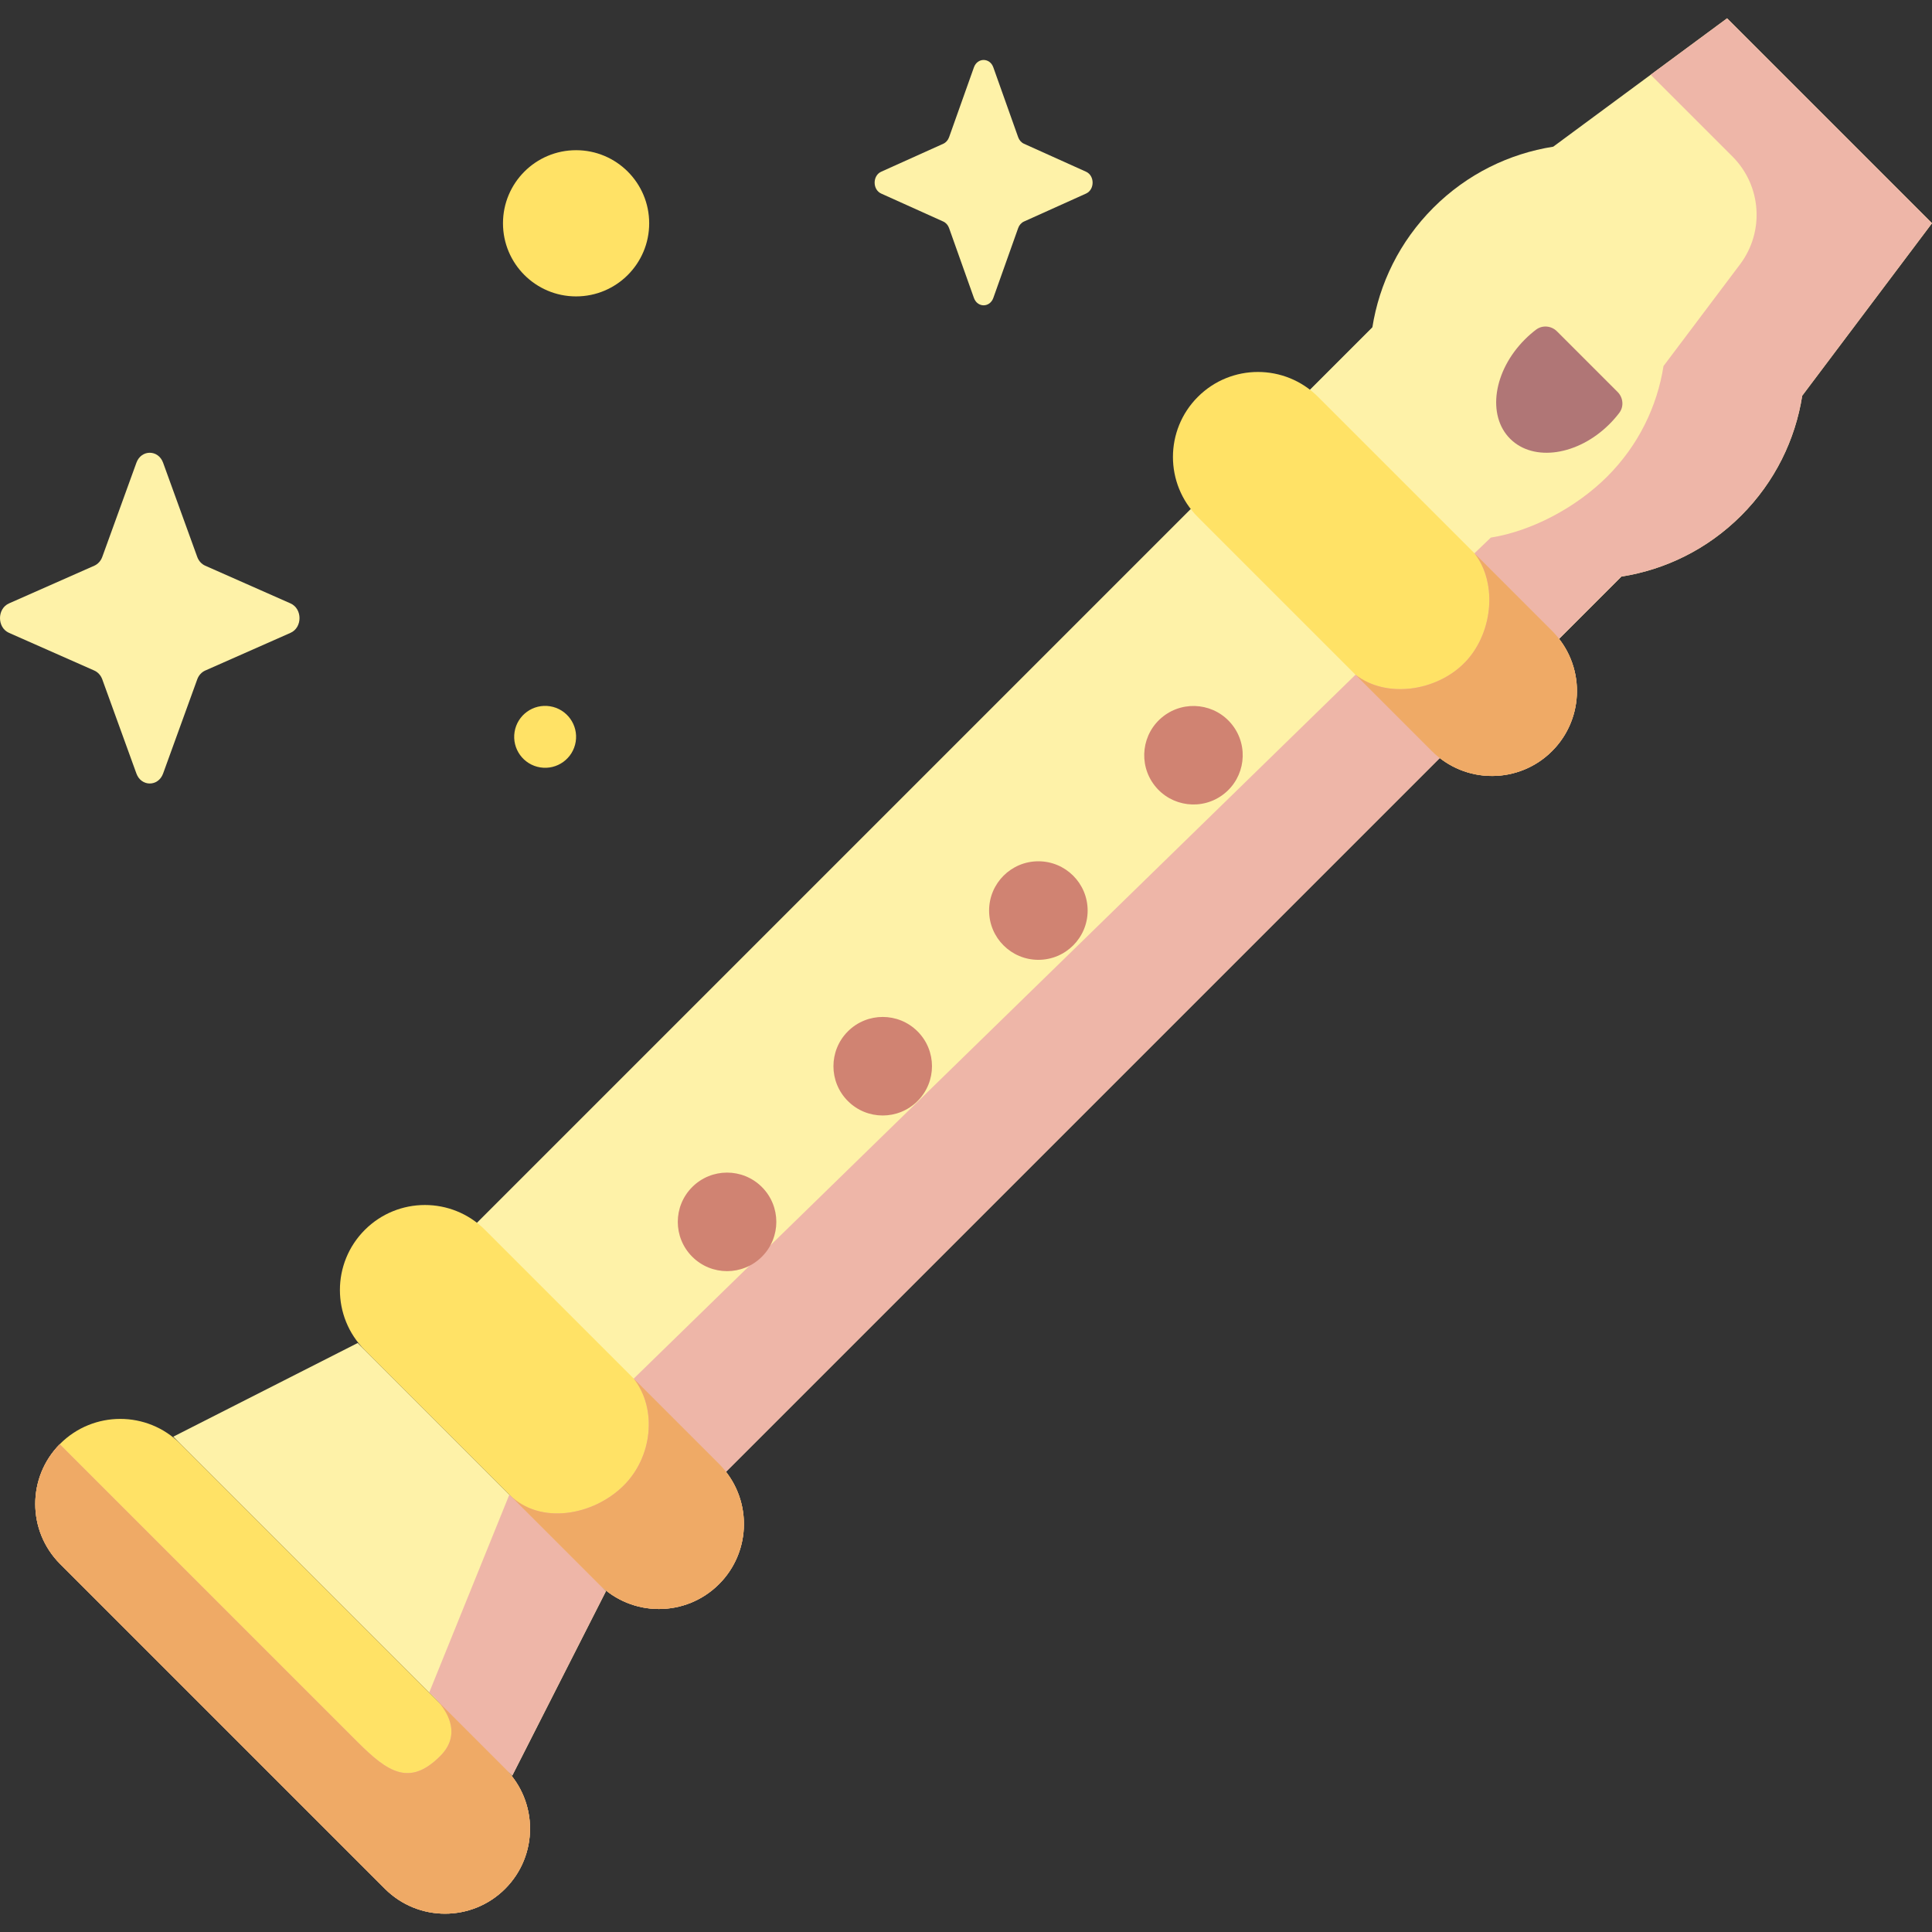 <svg id="Capa_1" enable-background="new 0 0 512 512" height="512" viewBox="0 0 512 512" width="512" xmlns="http://www.w3.org/2000/svg"><rect x="0" y="0" width="512" height="512" fill="#333333" stroke="none"/><g><g><g><path d="m135.75 470.573 24.828-48.882-65.783-65.782-48.882 24.827" fill="#fef2a8"/></g><path d="m229.206 33.085h93.321v415.069h-93.321z" fill="#fef2a8" transform="matrix(.707 .707 -.707 .707 250.942 -124.591)"/><path d="m461.435 136.629c8.961-8.961 14.344-20.139 16.176-31.767l34.389-45.704-54.304-54.303-46.073 34.02c-11.629 1.832-22.806 7.215-31.767 16.176s-14.345 20.139-16.176 31.767l-40.046 40.046 65.988 65.988 40.046-40.046c11.628-1.832 22.806-7.216 31.767-16.177z" fill="#fef2a8"/><g fill="#ffe266"><path d="m379.455 199.045-62.013-62.013c-8.798-8.798-8.798-23.061 0-31.858 8.797-8.798 23.061-8.798 31.858 0l62.013 62.013c8.797 8.798 8.797 23.061 0 31.858-8.797 8.797-23.061 8.797-31.858 0z"/><path d="m158.693 419.806-62.013-62.013c-8.798-8.797-8.798-23.061 0-31.858 8.797-8.797 23.061-8.797 31.858 0l62.013 62.013c8.797 8.797 8.797 23.061 0 31.858-8.797 8.798-23.06 8.798-31.858 0z"/><path d="m102.008 500.547-86.069-86.068c-8.797-8.797-8.797-23.061 0-31.858 8.797-8.797 23.061-8.797 31.858 0l86.069 86.069c8.798 8.797 8.798 23.061 0 31.858-8.797 8.797-23.061 8.797-31.858-.001z"/></g><path d="m457.696 4.855-20.25 14.953 21.678 21.677c7.691 7.691 8.548 19.871 2.008 28.563l-20.287 26.962c-1.688 10.715-6.649 21.015-14.906 29.272-8.258 8.258-20.141 14.497-30.857 16.186l-4.335 4.153c6.338 8.144 4.754 21.642-2.731 29.127s-20.65 9.402-28.794 3.065l-191.277 186.53c6.338 8.144 4.884 20.789-2.601 28.274-8.107 8.107-22.255 10.587-30.361 2.48l-21.247 52.463s11.033 8.705 2.926 16.811c-8.107 8.107-13.823 4.365-21.93-3.742l-78.895-78.894c-8.689 8.806-8.659 22.984.102 31.746l86.069 86.068c8.798 8.798 23.061 8.798 31.858 0 8.798-8.797 8.798-23.061 0-31.858l1.884 1.884 24.827-48.882-1.884-1.885c8.797 8.798 23.061 8.798 31.858 0 8.123-8.123 8.728-20.897 1.85-29.734l189.177-189.177c8.837 6.877 21.611 6.272 29.734-1.85 8.123-8.123 8.728-20.897 1.85-29.734l16.505-16.505c11.629-1.832 22.806-7.215 31.767-16.177 8.961-8.96 14.344-20.138 16.176-31.767l34.39-45.706z" fill="#eeb6a8"/><path d="m411.313 199.044c8.797-8.797 8.797-23.061 0-31.858l-20.566-20.565c6.338 8.144 4.754 21.642-2.731 29.127s-20.65 9.402-28.794 3.065l20.233 20.233c8.797 8.796 23.061 8.796 31.858-.002z" fill="#efaa66"/><path d="m190.552 387.948-22.606-22.606c6.337 8.143 4.884 20.789-2.602 28.273-8.106 8.107-22.253 10.587-30.36 2.482l23.709 23.709c8.797 8.797 23.061 8.797 31.858 0 8.798-8.797 8.798-23.061.001-31.858z" fill="#efaa66"/><path d="m116.298 451.12c2.668 3.18 5.768 8.846.364 14.25-8.107 8.107-13.823 4.364-21.93-3.743l-78.895-78.894c0 .001-.001.001-.001.001-8.688 8.806-8.658 22.984.103 31.745l86.069 86.068c8.798 8.797 23.061 8.797 31.858 0 8.798-8.797 8.798-23.061 0-31.858z" fill="#efaa66"/><g fill="#d08372"><ellipse cx="316.43" cy="200.056" rx="13.057" ry="13.057" transform="matrix(.788 -.615 .615 .788 -56.099 237.105)"/><circle cx="275.179" cy="241.307" r="13.057"/><path d="m243.161 291.791c-5.099 5.099-13.366 5.099-18.465 0s-5.099-13.366 0-18.465 13.366-5.099 18.465 0c5.099 5.098 5.099 13.366 0 18.465z"/><path d="m201.91 333.042c-5.099 5.099-13.366 5.099-18.465 0s-5.099-13.366 0-18.465 13.366-5.099 18.465 0c5.099 5.098 5.099 13.366 0 18.465z"/></g><path d="m412.607 87.801c-1.487-1.487-3.86-1.709-5.535-.439-1.02.774-2.01 1.634-2.955 2.579-8.354 8.354-10.105 20.147-3.911 26.34 6.193 6.194 17.986 4.442 26.34-3.911.945-.945 1.805-1.935 2.579-2.955 1.27-1.675 1.048-4.049-.439-5.535z" fill="#b07676"/></g><g><path d="m172.042 59.177c0 10.7-8.674 19.373-19.373 19.373-10.7 0-19.373-8.674-19.373-19.373 0-10.7 8.674-19.373 19.373-19.373 10.7 0 19.373 8.674 19.373 19.373z" fill="#ffe266"/><ellipse cx="144.465" cy="195.204" fill="#ffe266" rx="8.204" ry="8.204" transform="matrix(.16 -.987 .987 .16 -71.313 306.624)"/><g fill="#fef2a8"><path d="m263.244 17.855 6.581 18.506c.282.792.839 1.42 1.543 1.737l16.442 7.407c2.323 1.047 2.323 4.748 0 5.794l-16.442 7.408c-.704.317-1.262.945-1.543 1.737l-6.581 18.506c-.93 2.614-4.218 2.614-5.148 0l-6.581-18.506c-.282-.792-.839-1.42-1.544-1.737l-16.441-7.407c-2.323-1.047-2.323-4.748 0-5.794l16.442-7.407c.704-.317 1.262-.945 1.544-1.737l6.581-18.506c.929-2.616 4.218-2.616 5.147-.001z"/><path d="m43.224 122.629 9.043 24.948c.387 1.068 1.154 1.915 2.121 2.342l22.592 9.986c3.192 1.411 3.192 6.4 0 7.811l-22.592 9.986c-.967.428-1.734 1.274-2.121 2.342l-9.043 24.948c-1.278 3.525-5.796 3.525-7.074 0l-9.043-24.948c-.387-1.068-1.154-1.915-2.121-2.342l-22.592-9.986c-3.192-1.411-3.192-6.4 0-7.811l22.592-9.986c.967-.428 1.734-1.274 2.121-2.342l9.043-24.948c1.278-3.524 5.797-3.524 7.074 0z"/></g></g></g></svg>